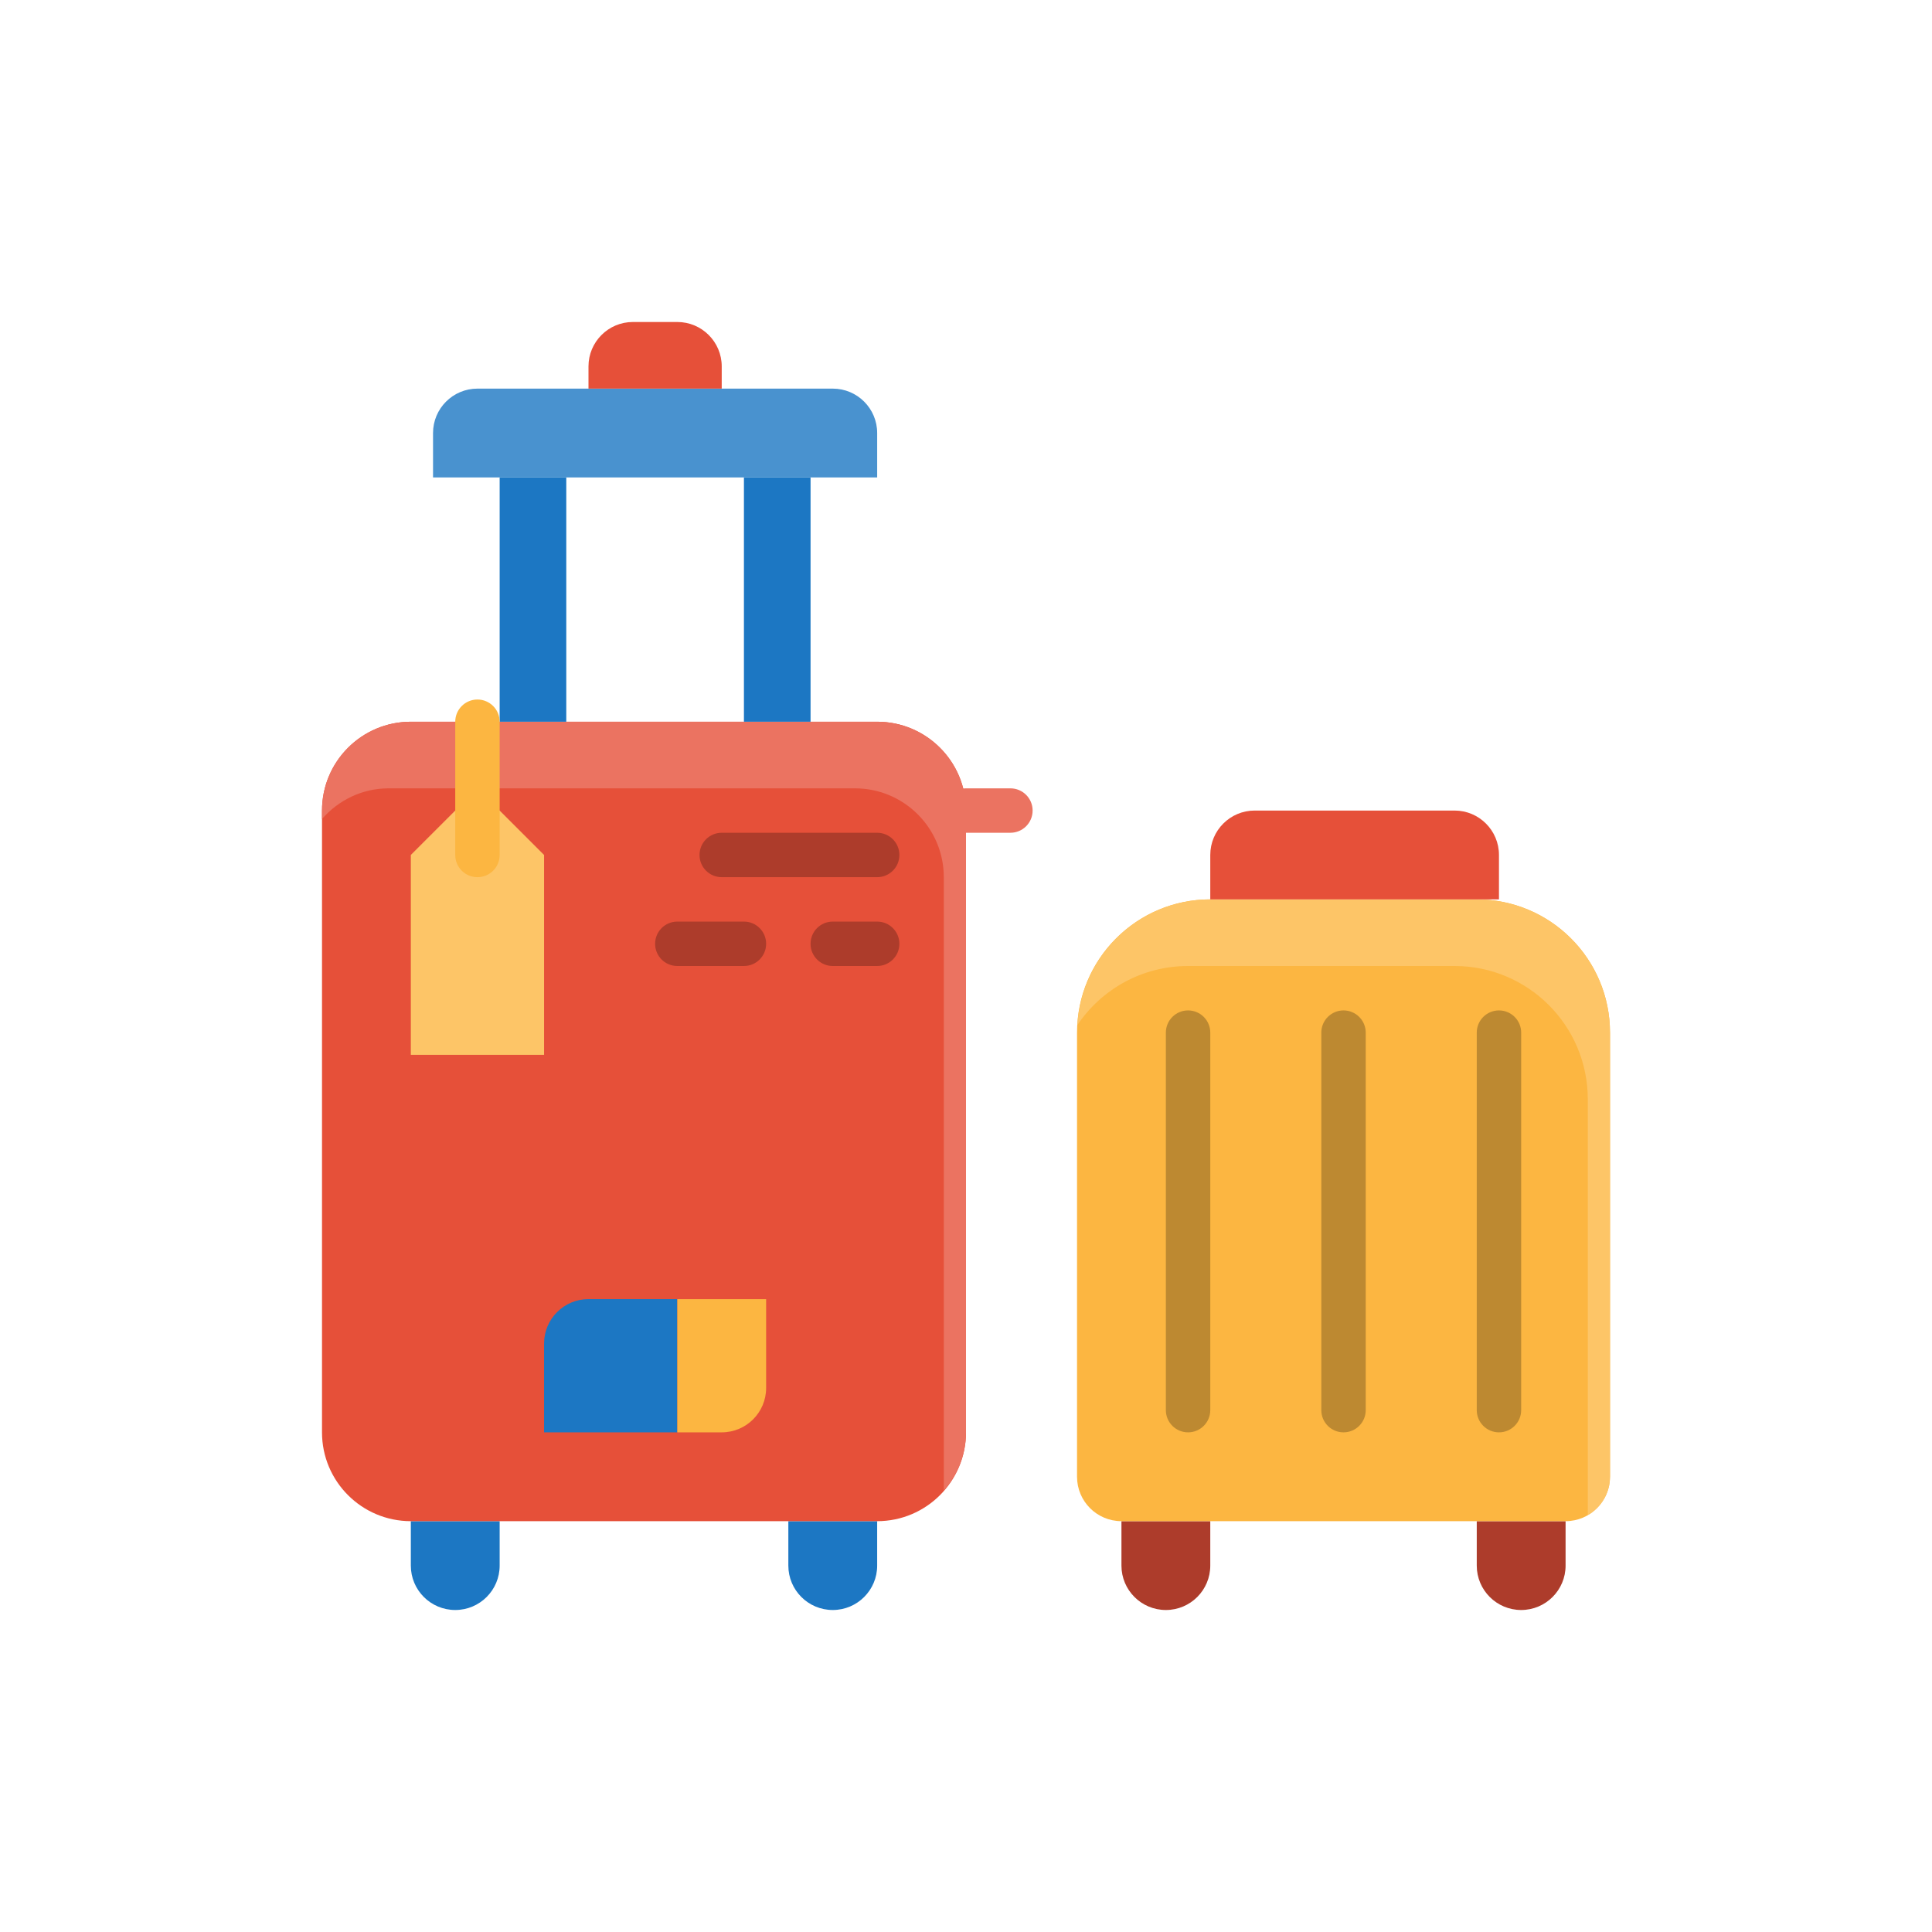 <svg version="1.1" id="Layer_1" xmlns="http://www.w3.org/2000/svg" xmlns:xlink="http://www.w3.org/1999/xlink" viewBox="-116 -116 696.00 696.00" xml:space="preserve" width="64px" height="64px" fill="#000000"><g id="SVGRepo_bgCarrier" stroke-width="0"></g><g id="SVGRepo_tracerCarrier" stroke-linecap="round" stroke-linejoin="round"></g><g id="SVGRepo_iconCarrier"> <g> <path style="fill:#AD3C2B;" d="M304,464L304,464c-8.84,0-16-7.16-16-16v-16h32v16C320,456.84,312.84,464,304,464z"></path> <path style="fill:#AD3C2B;" d="M432,464L432,464c-8.84,0-16-7.16-16-16v-16h32v16C448,456.84,440.84,464,432,464z"></path> </g> <path style="fill:#FCB641;" d="M448,432H288c-8.84,0-16-7.16-16-16V256c0-26.512,21.488-48,48-48h96c26.512,0,48,21.488,48,48v160 C464,424.84,456.84,432,448,432z"></path> <path style="fill:#FDC567;" d="M416,208h-96c-25.584,0-46.432,20.032-47.864,45.264C280.752,240.44,295.392,232,312,232h96 c26.512,0,48,21.488,48,48v149.784c4.76-2.768,8-7.872,8-13.784V256C464,229.488,442.512,208,416,208z"></path> <path style="fill:#E65039;" d="M424,208H320v-16c0-8.84,7.16-16,16-16h72c8.84,0,16,7.16,16,16V208z"></path> <g> <path style="fill:#BD8931;" d="M312,400c-4.416,0-8-3.576-8-8V256c0-4.424,3.584-8,8-8s8,3.576,8,8v136 C320,396.424,316.416,400,312,400z"></path> <path style="fill:#BD8931;" d="M368,400c-4.416,0-8-3.576-8-8V256c0-4.424,3.584-8,8-8s8,3.576,8,8v136 C376,396.424,372.416,400,368,400z"></path> <path style="fill:#BD8931;" d="M424,400c-4.416,0-8-3.576-8-8V256c0-4.424,3.584-8,8-8s8,3.576,8,8v136 C432,396.424,428.416,400,424,400z"></path> </g> <g> <path style="fill:#1C77C3;" d="M48,464L48,464c-8.84,0-16-7.16-16-16v-16h32v16C64,456.84,56.84,464,48,464z"></path> <path style="fill:#1C77C3;" d="M184,464L184,464c-8.84,0-16-7.16-16-16v-16h32v16C200,456.84,192.84,464,184,464z"></path> </g> <path style="fill:#E65039;" d="M200,432H32c-17.672,0-32-14.328-32-32V176c0-17.672,14.328-32,32-32h168c17.672,0,32,14.328,32,32 v224C232,417.672,217.672,432,200,432z"></path> <path style="fill:#EB7361;" d="M200,144H32c-17.672,0-32,14.328-32,32v3.04C5.864,172.328,14.384,168,24,168h168 c17.672,0,32,14.328,32,32v220.96c4.92-5.624,8-12.904,8-20.96V176C232,158.328,217.672,144,200,144z"></path> <g> <rect x="64" y="56" style="fill:#1C77C3;" width="24" height="88"></rect> <rect x="152" y="56" style="fill:#1C77C3;" width="24" height="88"></rect> </g> <path style="fill:#4992CF;" d="M200,56H40V40c0-8.84,7.16-16,16-16h128c8.84,0,16,7.16,16,16V56z"></path> <path style="fill:#E65039;" d="M144,24H96v-8c0-8.84,7.16-16,16-16h16c8.84,0,16,7.16,16,16V24z"></path> <polygon style="fill:#FDC567;" points="80,264 32,264 32,192 48,176 64,176 80,192 "></polygon> <path style="fill:#FCB641;" d="M56,200c-4.416,0-8-3.576-8-8v-48c0-4.424,3.584-8,8-8s8,3.576,8,8v48C64,196.424,60.416,200,56,200z "></path> <path style="fill:#EB7361;" d="M248,184h-16c-4.416,0-8-3.576-8-8s3.584-8,8-8h16c4.416,0,8,3.576,8,8S252.416,184,248,184z"></path> <g> <path style="fill:#AD3C2B;" d="M200,200h-56c-4.416,0-8-3.576-8-8s3.584-8,8-8h56c4.416,0,8,3.576,8,8S204.416,200,200,200z"></path> <path style="fill:#AD3C2B;" d="M152,232h-24c-4.416,0-8-3.576-8-8s3.584-8,8-8h24c4.416,0,8,3.576,8,8S156.416,232,152,232z"></path> <path style="fill:#AD3C2B;" d="M200,232h-16c-4.416,0-8-3.576-8-8s3.584-8,8-8h16c4.416,0,8,3.576,8,8S204.416,232,200,232z"></path> </g> <path style="fill:#1C77C3;" d="M128,400H80v-32c0-8.84,7.16-16,16-16h32V400z"></path> <path style="fill:#FCB641;" d="M144,400h-16v-48h32v32C160,392.84,152.84,400,144,400z"></path> </g></svg>